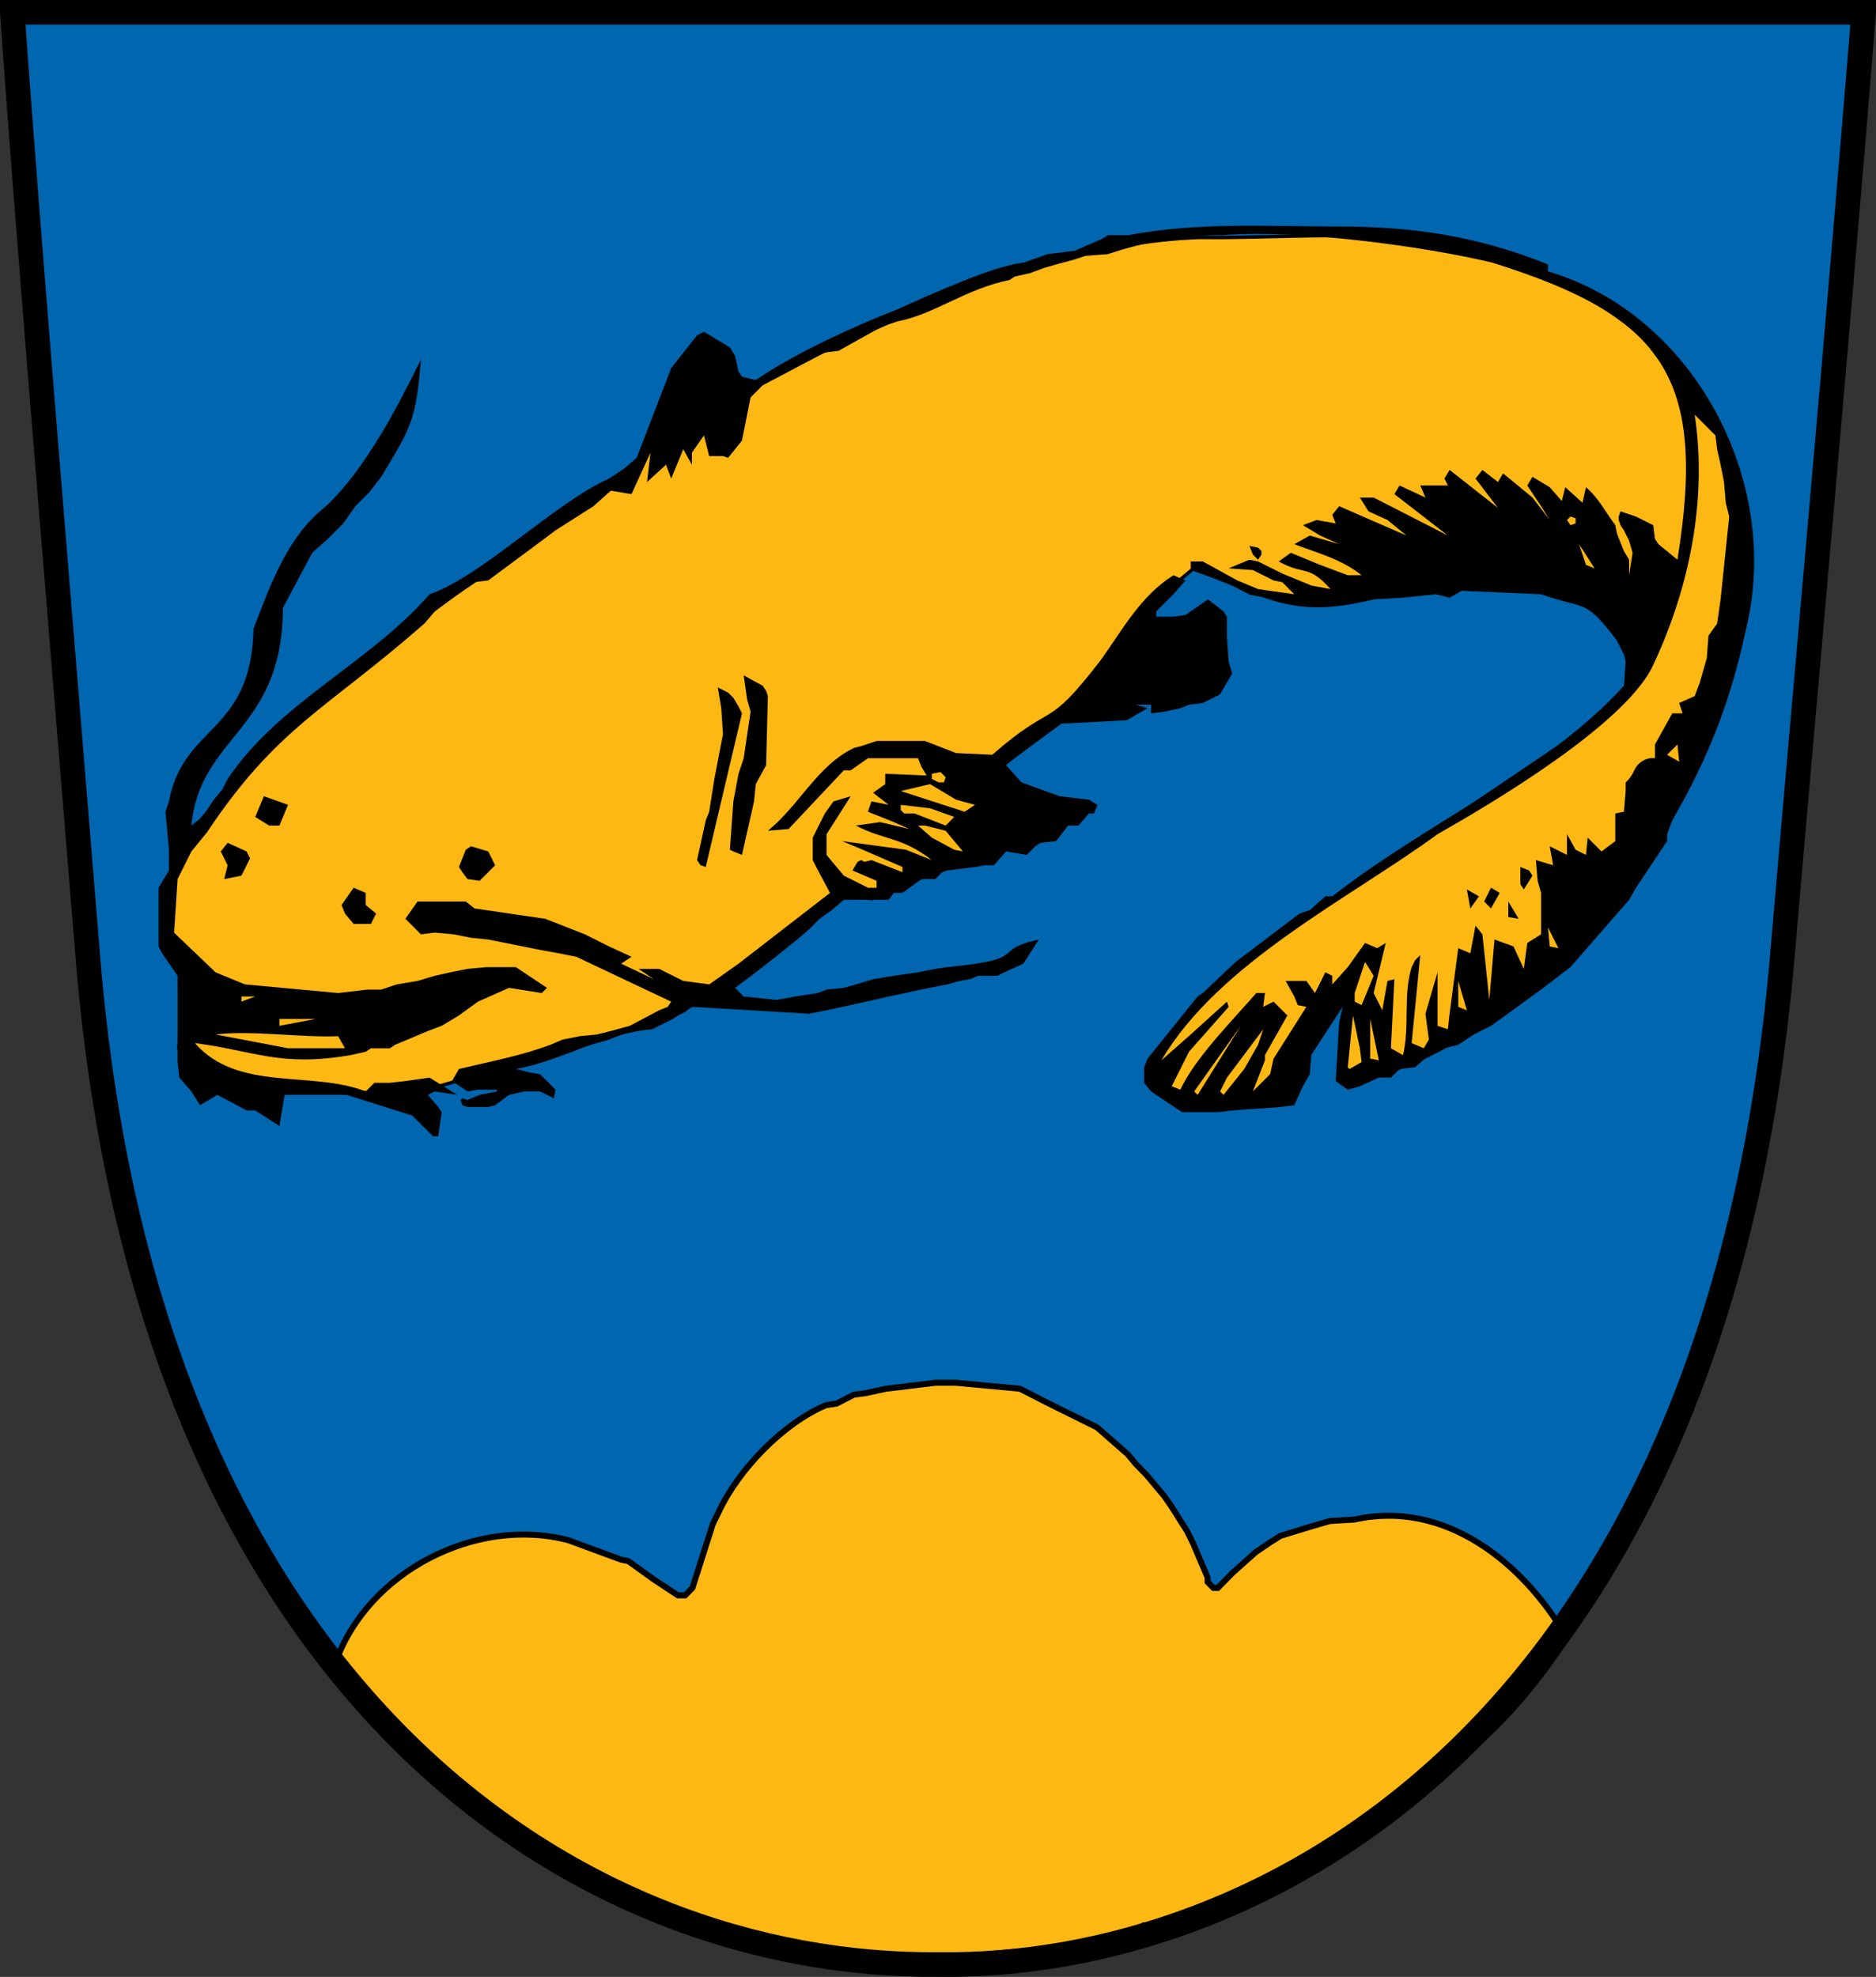 <svg xmlns="http://www.w3.org/2000/svg" version="1.0" width="761.598" height="802.37" id="svg2606"><rect width="100%" height="100%" fill="#333333" stroke="none"/><defs id="defs2608"><clipPath id="clipPath21"><path d="M66.96 680.36h77.28v74.34H66.96v-74.34z" id="path23"/></clipPath><clipPath id="clipPath2859"><path d="M66.96 680.36h77.28v74.34H66.96v-74.34z" id="path2861"/></clipPath><clipPath id="clipPath75"><path d="M2189 6875.67h506v-662h-506v662z" id="path3254"/></clipPath><clipPath id="clipPath3551"><path d="M66.96 680.36h77.28v74.34H66.96v-74.34z" id="path3553"/></clipPath><clipPath id="clipPath4632"><path d="M2189 6875.67h506v-662h-506v662z" id="path4634"/></clipPath><clipPath id="clipPath4885"><path d="M66.96 680.36h77.28v74.34H66.96v-74.34z" id="path4887"/></clipPath><style id="style1365" type="text/css"></style></defs><path style="fill:#0066af;fill-opacity:1;fill-rule:evenodd;stroke:none;stroke-width:1px;stroke-linecap:butt;stroke-linejoin:miter;stroke-opacity:1" d="M8.271 5.978H759.87c-11.138 137.716-23.123 267.584-32.986 382.612-26.965 316.166-213.327 411.402-342.392 409.737-147.077 1.396-321.372-109.79-345.61-409.566C29.663 274.705 14.67 97.623 8.273 5.978z" id="path1740"/><path style="fill:#fdb813;fill-opacity:1;fill-rule:evenodd;stroke:#000;stroke-width:2.435;stroke-miterlimit:4;stroke-dasharray:none;stroke-opacity:1" id="path37" d="M359.686 794.13c-40.176 1.052-135.93-18.686-223.532-119.145 13.09-37.324 57.473-59.732 94.734-49.795l21.27 7.844 2.954.603 10.043 7.24 10.044 6.637h2.954l2.954-3.016 8.272-25.945 2.363-4.826c8.065-17.397 26.449-36.272 43.72-43.442l4.136-.603 7.09-3.62 4.726-.604 8.272-1.81 5.317-.603 4.727-.604 10.044-1.206h8.271l25.996 2.413 11.816 6.034 19.497 9.653 12.407 10.86 3.545 4.224 4.136 4.224 7.09 8.447 2.954 4.223 6.499 10.257 2.363 4.827 5.908 13.877v1.81l2.363 2.414h1.773l5.908-6.034 9.453-8.447 5.317-3.62 4.727-3.017 11.816-3.62 8.271-2.413 10.044-.604c36.444-8.135 67.924 17.075 85.668 47.062v1.81c-27.886 41.936-50.684 54.614-89.213 80.85-16.464 9.945-44.98 24.335-63.808 30.167l-7.09 3.017-5.908 3.017-5.317-1.207-4.726 3.017-5.318 1.207-1.772 1.206-5.318.604-4.726 1.206-4.136 1.207-5.317 1.207-1.773.603h-12.998l-14.179 1.207-14.77 1.207h-12.998l-14.18.603-2.363-.603"/><path style="fill:#fdb813;fill-opacity:1;fill-rule:evenodd;stroke:#000;stroke-width:1.357px;stroke-linecap:butt;stroke-linejoin:miter;stroke-opacity:1" id="path3077" d="M71.861 353.531c13.257-23.32 26.193-46.824 51.43-63.298l47.474-39.561 83.738-56.705 19.78-24.396 51.43-23.077 42.858-19.121c38.362-15.127 76.875-29.65 118.684-30.99 59.389.732 117.942-11.496 180.663 40.88 15.42 23.806 37.831 36.629 42.199 77.804-3.944 33.953-8.633 68.093-26.374 105.496l-46.155 67.914c-28.259 23.097-56.891 44.948-90.332 50.77l1.978-38.242-29.67 45.495-44.837.66-7.253-13.187 13.847-21.76 53.407-42.857 120.003-81.1 13.846-23.738-32.308-34.286-105.497 14.506-23.077-3.956-21.759-11.21-11.868 9.89-42.858 52.09-30.99 20.44 3.297 29.011-18.462 10.55-30.99 13.187-14.506-1.318-50.77 41.539-42.199 16.484-79.122 22.418-63.958-1.319-30.99-17.143 5.275-35.605-11.868-11.21 5.934-25.055z"/><path style="fill:#000;fill-opacity:1;fill-rule:evenodd;stroke:none" id="path51" d="m175.795 461.202-8.408-8.408-26.626-8.409h-25.225l-2.102 12.613-9.81-6.306h-3.503l-11.912-6.307-7.007 4.205-3.503-5.606-4.905-5.605-.7-6.307v-35.034l-6.307-9.109-1.401-2.803v-23.823l4.204-7.007v-8.408l-1.401-15.415 1.401-4.204c5.863-31.473 33.365-27.245 34.334-70.069 6.878-17.89 13.722-37.486 29.429-49.749 16.115-15.134 29.125-40.487 38.537-59.558-2.09 25.003-3.877 27.245-16.115 47.647l-4.905 6.306-5.606 5.605-4.904 7.007-6.307 6.306-6.306 5.606-11.911 22.422c-.07 50.169-33.762 51.594-37.137 88.286l3.503-2.802 2.803-3.504 2.803-4.204 3.503-4.204 2.103-4.204c20.868-31.087 57.713-47.051 81.98-74.974 20.81-7.006 51.29-37.405 72.871-46.946l6.306-4.204 4.905-4.204 14.014-36.435L283 136.084l2.803-1.402 10.51 6.306 2.102 3.504 1.402 6.306 1.401 2.102 5.606 1.401c14.644-10.3 40.266-22.13 57.456-28.728 12.916-5.804 39.448-17.937 51.15-18.918l9.81-3.504 11.21-1.401 6.307-2.803 4.905-2.102 2.102-1.401h8.408c27.84-5.349 56.615-3.539 84.783-3.504 30.386-.058 57 3.842 85.483 15.415v2.803c59.197 17.4 94.78 85.145 80.58 144.341-6.202 29.184-14.89 52.097-30.13 78.477l-2.102 5.606v2.803l-12.613 18.918-2.802 4.905-23.824 27.327-11.911 9.109-20.32 14.714-7.007 3.503-6.306 4.205-5.606 1.4-6.306 2.804-5.605 4.904-6.307.701-3.503 3.504h-4.905l-7.707 3.503-4.905 1.401-4.905-3.503 1.401-23.823 2.102-9.11-13.313 21.021-.7 9.11-2.803 4.904-3.503 7.708c-11.223 1.646-19.561 1.214-30.83 2.802h-14.715l-12.612-8.408-2.803-3.503v-6.307l1.401-3.503 20.32-25.225 2.102-1.401 13.313-12.612 25.926-19.62 4.204-1.401 6.306-5.605h2.803c38.35-30.002 87.212-50.987 118.416-85.484l.7-9.81-.7-2.802-2.803-5.606-2.102-2.803c-11.293-14.235-10.943-9.856-28.728-16.116l-32.232-1.4-4.905 2.802-5.605-1.401-13.313 1.4-11.912.702c-34.497 8.443-43.384-1.448-74.272-11.912v-3.504h4.904l14.014 7.708 8.408 3.503 14.715 2.102-4.905-4.904-3.504-.701-8.408-4.204-9.81-.7 8.409-3.504 3.503.7 9.81 4.905 11.911 4.905 7.708 1.401c-9.156-10.241-10.569-5.337-21.02-11.21l4.904-3.504 11.912 4.905 11.21 4.204h5.606c-8.01-6.47-17.914-9.027-27.326-12.612l6.306-3.504 11.911 3.504-7.707-3.504-7.007-4.204 5.605-2.102 7.708 1.401-1.401-3.503 2.802-3.504 27.327 11.912-7.707-6.306-7.708-3.503-3.503-5.606h5.605l30.13 15.415-21.722-16.816 2.102-3.504 10.51 4.905-2.101-4.905h11.21l-1.4-2.803 2.101-3.503 19.62 15.415-9.11-11.911 2.803-3.504 6.307 4.905 2.102-3.504 11.911 9.81 7.007 9.109-3.503-5.606-5.606-8.408 2.102-3.503 7.007 4.204 4.905 5.605 1.401-5.605 7.007 6.306 1.402-6.306c5.033 4.286 8.034 10.207 11.911 15.415l.7 3.504 2.804 7.006 2.102 3.504v6.306l1.401-9.109-1.401-4.905-2.102-4.204-1.402-2.102-.7-2.102v-1.401l.7-2.102 6.306 2.102 7.007 3.503.701 5.606 1.401 2.102 7.708 6.306c12.04-74.425-5.804-98.82-74.974-120.518-28.377-6.902-80.975-13.687-109.306-11.211-15.941-.105-31.905 2.604-46.946 7.707l-9.11.7-4.203 1.402-7.708 2.102-4.905 1.402-5.605 2.102-6.306 1.401-2.103 1.402c-17.972 3.596-30.047 13.78-45.544 16.816l-6.306 2.102-17.517 9.81-5.606.7-25.225 13.313-4.904 4.905-3.504 17.517-5.605 7.007-2.102-.7h-5.606l-2.102-8.409-4.905 7.007v4.905l-3.503-6.306-4.905 11.911-2.102-5.605-7.708 7.007 1.402-11.912-7.708 16.817-8.408-1.402-7.007 6.306-15.415 9.81-5.606 4.204-21.72 16.116-5.606.7-16.116 11.912-4.204 4.905c-39.764 34.883-59.71 41.843-88.287 84.783L77.7 345.59l-5.605 11.21-1.402 21.722 1.402 1.401 15.415 14.715 11.911 4.905 37.837 3.503 11.912-1.401h5.606l6.306-2.102 8.408-1.402 7.007-2.102 6.306-1.401 7.007-1.402 7.707-.7h11.912l12.613 8.408-2.103 2.102-13.313-2.102-12.612 5.605-7.708 5.606-7.006 4.204-5.606 2.102-13.313 5.606-2.102 1.4h-7.707l-2.103 1.402-6.306 1.402c-28.564 4.846-38.456-1.717-63.062-4.905 17.564 19.97 47.11 10.977 69.368 19.62l3.504-3.504h6.306l6.306-.701 9.81-1.401 11.21 7.006-9.108-1.4-2.803 1.4 4.204 4.905 1.402 2.102-1.402 9.81h-2.102"/><path style="fill:#000;fill-opacity:1;fill-rule:evenodd;stroke:none" id="path53" d="m187.707 448.59-.7-2.103.7-.7 2.102.7 1.401-.7 3.504-1.402 7.007-1.4v-.702h-7.708l-4.204.701-6.306-4.204 2.802-4.905c12.776-3.071 24.595-5.185 37.137-9.81l4.905-2.102 7.007-1.4 7.006-.702 5.606-1.401 7.708-2.102 11.911-6.306 3.504-1.402 1.4-2.102-38.537-18.217-7.007-1.402-7.707-1.401-21.02-4.204-7.008-.701-7.007-1.401-7.707-.701-5.606.7-6.306-6.306 4.905-7.006h19.62l3.503 2.802 28.728 4.204 16.116 6.307 9.81 4.904 9.108 4.205-4.204 2.802 13.313 6.306-6.306-4.204h8.408l9.81 4.905 10.51 1.402 11.912-8.409 37.136-28.728-5.605-10.51-1.402-2.803v-9.109l4.905-9.81 3.503-4.904 7.007-2.102-9.81 15.415v8.408l7.008 8.408 9.81 4.905h3.503V357.5l-9.81-4.204 2.102-3.503 1.401-.7 1.402.7 2.803-.7 12.612 4.904v-2.102l-16.116-7.007-8.408-3.503 25.925 3.503 10.51 4.204c-12.261-9.54-19.257-7.941-30.83-14.014l9.81-1.401 11.912 2.803-6.307-2.803-10.51-4.204 1.402-4.204 7.006 1.401-6.306-4.905 4.905-3.503v-4.204l16.816.7-2.102-3.503-1.401-3.503h-20.32l-7.007 4.904h-2.802l-22.422 23.824-8.409.7c12.59-10.066 20.18-26.649 35.035-33.632l2.802-.701 6.307-2.102h19.619l12.612 4.904 14.715.701c25.878-22.597 21.09-8.665 44.143-38.537 8.782-12.332 16.174-26.02 29.429-34.334l4.904 2.102-4.904 5.606-7.007 7.006v2.102h7.007l4.904-.7 9.11-6.306 6.306 4.904 1.4 2.102v8.409l.702 9.81 1.401 4.904-4.905 8.408-7.007 3.504-5.605.7-3.504 1.402-6.306 1.401-5.605.7v-3.503h-6.306l4.904 1.402-8.408 4.904-26.626 1.402-18.918 14.014-3.504 2.802 6.306 7.007 15.415 5.606 11.912 1.401 3.504 2.102-1.402 3.504h-2.102l-4.204 4.904h-4.204l-4.905 6.307-6.306.7-2.102 1.402-3.504 3.503-8.408-1.401-4.905 5.605h-3.503l-4.204.7-11.211 1.402-2.102.7-2.803 2.804h-5.606l-7.707 5.605h-3.504l-2.102 2.803H342.56l-4.905 4.204-4.905 3.503-4.204 4.205-4.905 4.204c-8.291 6.703-16.56 13.301-25.225 19.619l3.504 3.503 13.313 1.402 7.707-1.402 9.11-1.401 3.503-1.401 7.007-.701 4.904-1.401 7.007-2.103 8.408-1.4 9.81-1.402 7.007-1.402 4.905-.7c34.847-3.375 16.851-6.785 37.136-11.211l-6.306 9.81-7.708 3.503-2.802 1.401h-7.708l-3.503 1.401-4.204.701-4.905 1.402c-16.513 3.06-32.71 7.065-49.048 10.51l-7.007 1.401-47.647-2.803-2.803 2.102-2.802 1.402-2.102 1.401-8.409 4.204c-19.35 1.53-36.96 12.881-55.354 16.116l5.606 1.402 4.204.7 6.306 6.306-.7 3.504-5.606-2.803h-6.306l-6.307 1.401-5.605 4.205-2.803.7h-8.408l-2.102-.7"/><path style="fill:#fdb813;fill-opacity:1;fill-rule:evenodd;stroke:none" id="path55" d="m486.2 444.385-1.402-1.4 18.918-26.627-17.517 28.027"/><path style="fill:#fdb813;fill-opacity:1;fill-rule:evenodd;stroke:none" id="path57" d="m496.71 444.385-1.402-1.4 2.803-5.606 14.714-19.62-2.102 6.307-5.605 9.81-8.408 10.51"/><path style="fill:#fdb813;fill-opacity:1;fill-rule:evenodd;stroke:none" id="path59" d="m508.621 442.984 4.905-12.612v-2.102l9.109-16.116-5.606-5.606-4.204 2.102.701-5.605h-3.503c-9.588 11.06-24.933 26.416-30.83 39.238l-3.504-1.401 7.007-14.014 16.116-18.218-.701-2.102-14.714 13.313-11.912 10.51c23.461-39.822 76.526-65.759 112.11-91.79 22.188-12.6 74.377-43.524 86.885-67.265 15.146-31.601 22.784-68.013 17.517-103l8.408 8.407.7 5.606 1.402 6.306 1.401 7.007.701 8.408 1.401 5.606-3.503 33.633-1.401 9.81-3.504 4.904-.7 9.109-2.803 9.81-2.102 5.605-6.306 2.803 1.401 4.204h-4.204l-7.007 12.612v5.606c-3.538-.514-6.972 1.728-8.408 4.904l-.7 1.402-1.402 2.102-1.402 1.401v3.504l-.7 8.408-3.504.7v11.212l-5.605 4.204-5.606-5.606-.7 7.007-4.205-2.102-3.503-6.306v8.408l-7.007-3.503 1.401 7.707-7.006-2.102.7 8.408 1.402 4.905v16.817l-5.606 3.503-1.401 10.51-4.204-9.109-7.708-2.802-2.102 24.524-2.803-26.626-2.802-3.504-2.102 11.211-4.905-2.102-3.504 26.626-.7 6.306-4.204-1.401v-21.721l-4.905 16.816 1.401 10.51-2.102 3.504-4.905-2.102 3.504-35.735-2.102 2.102-1.402 2.803c-3.538 11.444-.689 23.87-3.503 35.735l-4.905-2.803 1.401-28.028-2.802.701-2.102 11.912-3.504-7.007 4.905-20.32-3.503 2.102-4.905-2.102-7.007 9.81-6.306 7.007v-3.504l-2.803-1.401-4.204 8.408-3.504-4.905h-8.408l3.504 6.306 1.4 3.504 3.504.7-8.408 13.313-4.905 7.708-1.4 6.306-7.008 7.007"/><path style="fill:#fdb813;fill-opacity:1;fill-rule:evenodd;stroke:none" id="path61" d="m520.533 440.882 1.401-11.211-1.401 11.211"/><path style="fill:#fdb813;fill-opacity:1;fill-rule:evenodd;stroke:none" id="path63" d="m547.86 433.875-.701-.7 2.102-21.021 2.803 13.313.7 5.605-4.904 2.803"/><path style="fill:#fdb813;fill-opacity:1;fill-rule:evenodd;stroke:none" id="path65" d="M556.268 429.671v-16.116l3.503 16.817-3.503-.701"/><path style="fill:#fdb813;fill-opacity:1;fill-rule:evenodd;stroke:none" id="path67" d="m116.938 425.467-29.43-5.606c14.423-1.775 34.638 1.332 49.75.701l2.802 4.905h-23.122"/><path style="fill:#fdb813;fill-opacity:1;fill-rule:evenodd;stroke:none" id="path69" d="M113.434 416.358v-2.803h14.715l-14.715 2.803"/><path style="fill:#fdb813;fill-opacity:1;fill-rule:evenodd;stroke:none" id="path71" d="M592.003 408.65v-10.51l3.503 11.912-3.503-1.402"/><path style="fill:#fdb813;fill-opacity:1;fill-rule:evenodd;stroke:none" id="path73" d="M98.019 406.548v-2.102h5.606l-5.606 2.102"/><path style="fill:#fdb813;fill-opacity:1;fill-rule:evenodd;stroke:none" id="path75" d="M549.962 406.548v-3.503l4.204-12.612 3.503 5.605-4.905 11.912-2.802-1.402"/><path style="fill:#fdb813;fill-opacity:1;fill-rule:evenodd;stroke:none" id="path77" d="m629.14 384.126-.702-7.707 4.205 8.408-3.504-.7"/><path style="fill:#000;fill-opacity:1;fill-rule:evenodd;stroke:none" id="path79" d="m143.564 375.017-3.504-4.204-1.401-3.503 4.905-7.007 4.904 2.102v4.905l4.205 3.503-2.102 4.204h-7.007"/><path style="fill:#000;fill-opacity:1;fill-rule:evenodd;stroke:none" id="path81" d="M612.323 372.215v-6.306l4.204 7.006-4.204-.7"/><path style="fill:#000;fill-opacity:1;fill-rule:evenodd;stroke:none" id="path83" d="m596.908 368.711-1.402-7.707 4.905 2.803-3.503 4.904"/><path style="fill:#000;fill-opacity:1;fill-rule:evenodd;stroke:none" id="path85" d="m605.316 368.711-2.803-2.802 2.803-5.606 3.503 2.102-3.503 6.306"/><path style="fill:#000;fill-opacity:1;fill-rule:evenodd;stroke:none" id="path87" d="m618.629 361.004-1.402-2.102v-7.007l3.504 1.401 1.401 2.102-3.503 5.606"/><path style="fill:#000;fill-opacity:1;fill-rule:evenodd;stroke:none" id="path89" d="m91.012 356.8 1.402-5.606-2.803-5.605 2.803-3.504 7.707 3.504 1.401 2.802-3.503 7.007-7.007 1.402"/><path style="fill:#000;fill-opacity:1;fill-rule:evenodd;stroke:none" id="path91" d="m189.809 356.8-2.102-2.803-1.402-2.102 2.803-7.007 2.102-1.401 7.007 2.102 2.803 5.605-6.306 6.306-4.905-.7"/><path style="fill:#000;fill-opacity:1;fill-rule:evenodd;stroke:none" id="path93" d="M284.402 351.194 283 349.092l3.504-16.116 1.401-3.503 2.102-13.313 3.504-18.218-.701-10.51-1.402-8.409 4.205 2.102 2.102 2.103 2.102 3.503 1.401 2.803-14.714 62.36-2.102-.7"/><path style="fill:#000;fill-opacity:1;fill-rule:evenodd;stroke:none" id="path95" d="m297.715 345.589-1.402-.701 1.402-19.62 2.102-11.21 2.102-6.306 2.803-18.919-1.402-4.905-1.401-9.81 7.707 4.205 1.402 2.102.7 2.102-.7 28.027-4.204 7.708-.701 7.007-4.905 21.721-3.503-1.401"/><path style="fill:#fdb813;fill-opacity:1;fill-rule:evenodd;stroke:none" id="path97" d="m387.402 344.888-9.108-4.905-5.606-4.905h2.803l8.408 2.102 7.007 8.409-3.504-.701"/><path style="fill:#000;fill-opacity:1;fill-rule:evenodd;stroke:none" id="path99" d="m109.23 335.078-5.605-3.503 3.503-8.408 9.81 3.503-3.504 8.408h-4.204"/><path style="fill:#fdb813;fill-opacity:1;fill-rule:evenodd;stroke:none" id="path101" d="m383.899 335.078-12.612-4.904h-4.204l-1.402-1.402v-2.102l11.912 1.401 9.81 3.504-3.504 3.503"/><path style="fill:#fdb813;fill-opacity:1;fill-rule:evenodd;stroke:none" id="path103" d="m391.607 329.473-25.926-8.408 11.912-2.803 10.51 6.306 7.708 2.102-4.204 2.803"/><path style="fill:#fdb813;fill-opacity:1;fill-rule:evenodd;stroke:none" id="path105" d="M378.294 316.16v-2.102l3.503-.7 2.102 2.101-.7 2.102h-2.103l-2.802-1.401"/><path style="fill:#fdb813;fill-opacity:1;fill-rule:evenodd;stroke:none" id="path107" d="m681.69 309.153-4.904-2.803 4.204-4.204.7 7.007"/><path style="fill:#fdb813;fill-opacity:1;fill-rule:evenodd;stroke:none" id="path109" d="m643.854 229.275-2.803-8.408 6.306 9.81-3.503-1.402"/><path style="fill:#000;fill-opacity:1;fill-rule:evenodd;stroke:none" id="path111" d="m508.621 225.07-1.401-3.503 3.503.701 1.402 1.401v1.402l-1.402 2.102-2.102-2.102"/><path style="fill:#fff;fill-opacity:1;fill-rule:evenodd;stroke:none" id="path113" d="m578.69 223.67-2.102-2.803 2.102 2.802"/><path style="fill:#fdb813;fill-opacity:1;fill-rule:evenodd;stroke:none" id="path115" d="m637.547 213.159-1.401-2.102 1.401-1.401 2.102.7v2.102l-2.102.701"/><path style="fill:#fff;fill-opacity:1;fill-rule:evenodd;stroke:none" id="path117" d="m598.309 211.057.7-3.503-.7 3.503"/><path style="fill:#fff;fill-opacity:1;fill-rule:evenodd;stroke:none" id="path119" d="m592.003 203.35 1.401-2.803-1.401 2.802"/><path style="fill:#fff;fill-opacity:1;fill-rule:evenodd;stroke:none" id="path121" d="m268.987 185.132 3.503-4.905-3.503 4.905"/><path style="fill:none;fill-opacity:1;fill-rule:evenodd;stroke:#000;stroke-width:10;stroke-linecap:butt;stroke-linejoin:miter;stroke-miterlimit:4;stroke-dasharray:none;stroke-opacity:1" d="M5 5h751.598c-11.137 137.716-23.122 267.584-32.985 382.612C696.648 703.778 510.286 799.014 381.22 797.35c-147.078 1.396-321.372-109.79-345.61-409.566C26.39 273.727 11.398 96.645 5 5z" id="path3518"/></svg>